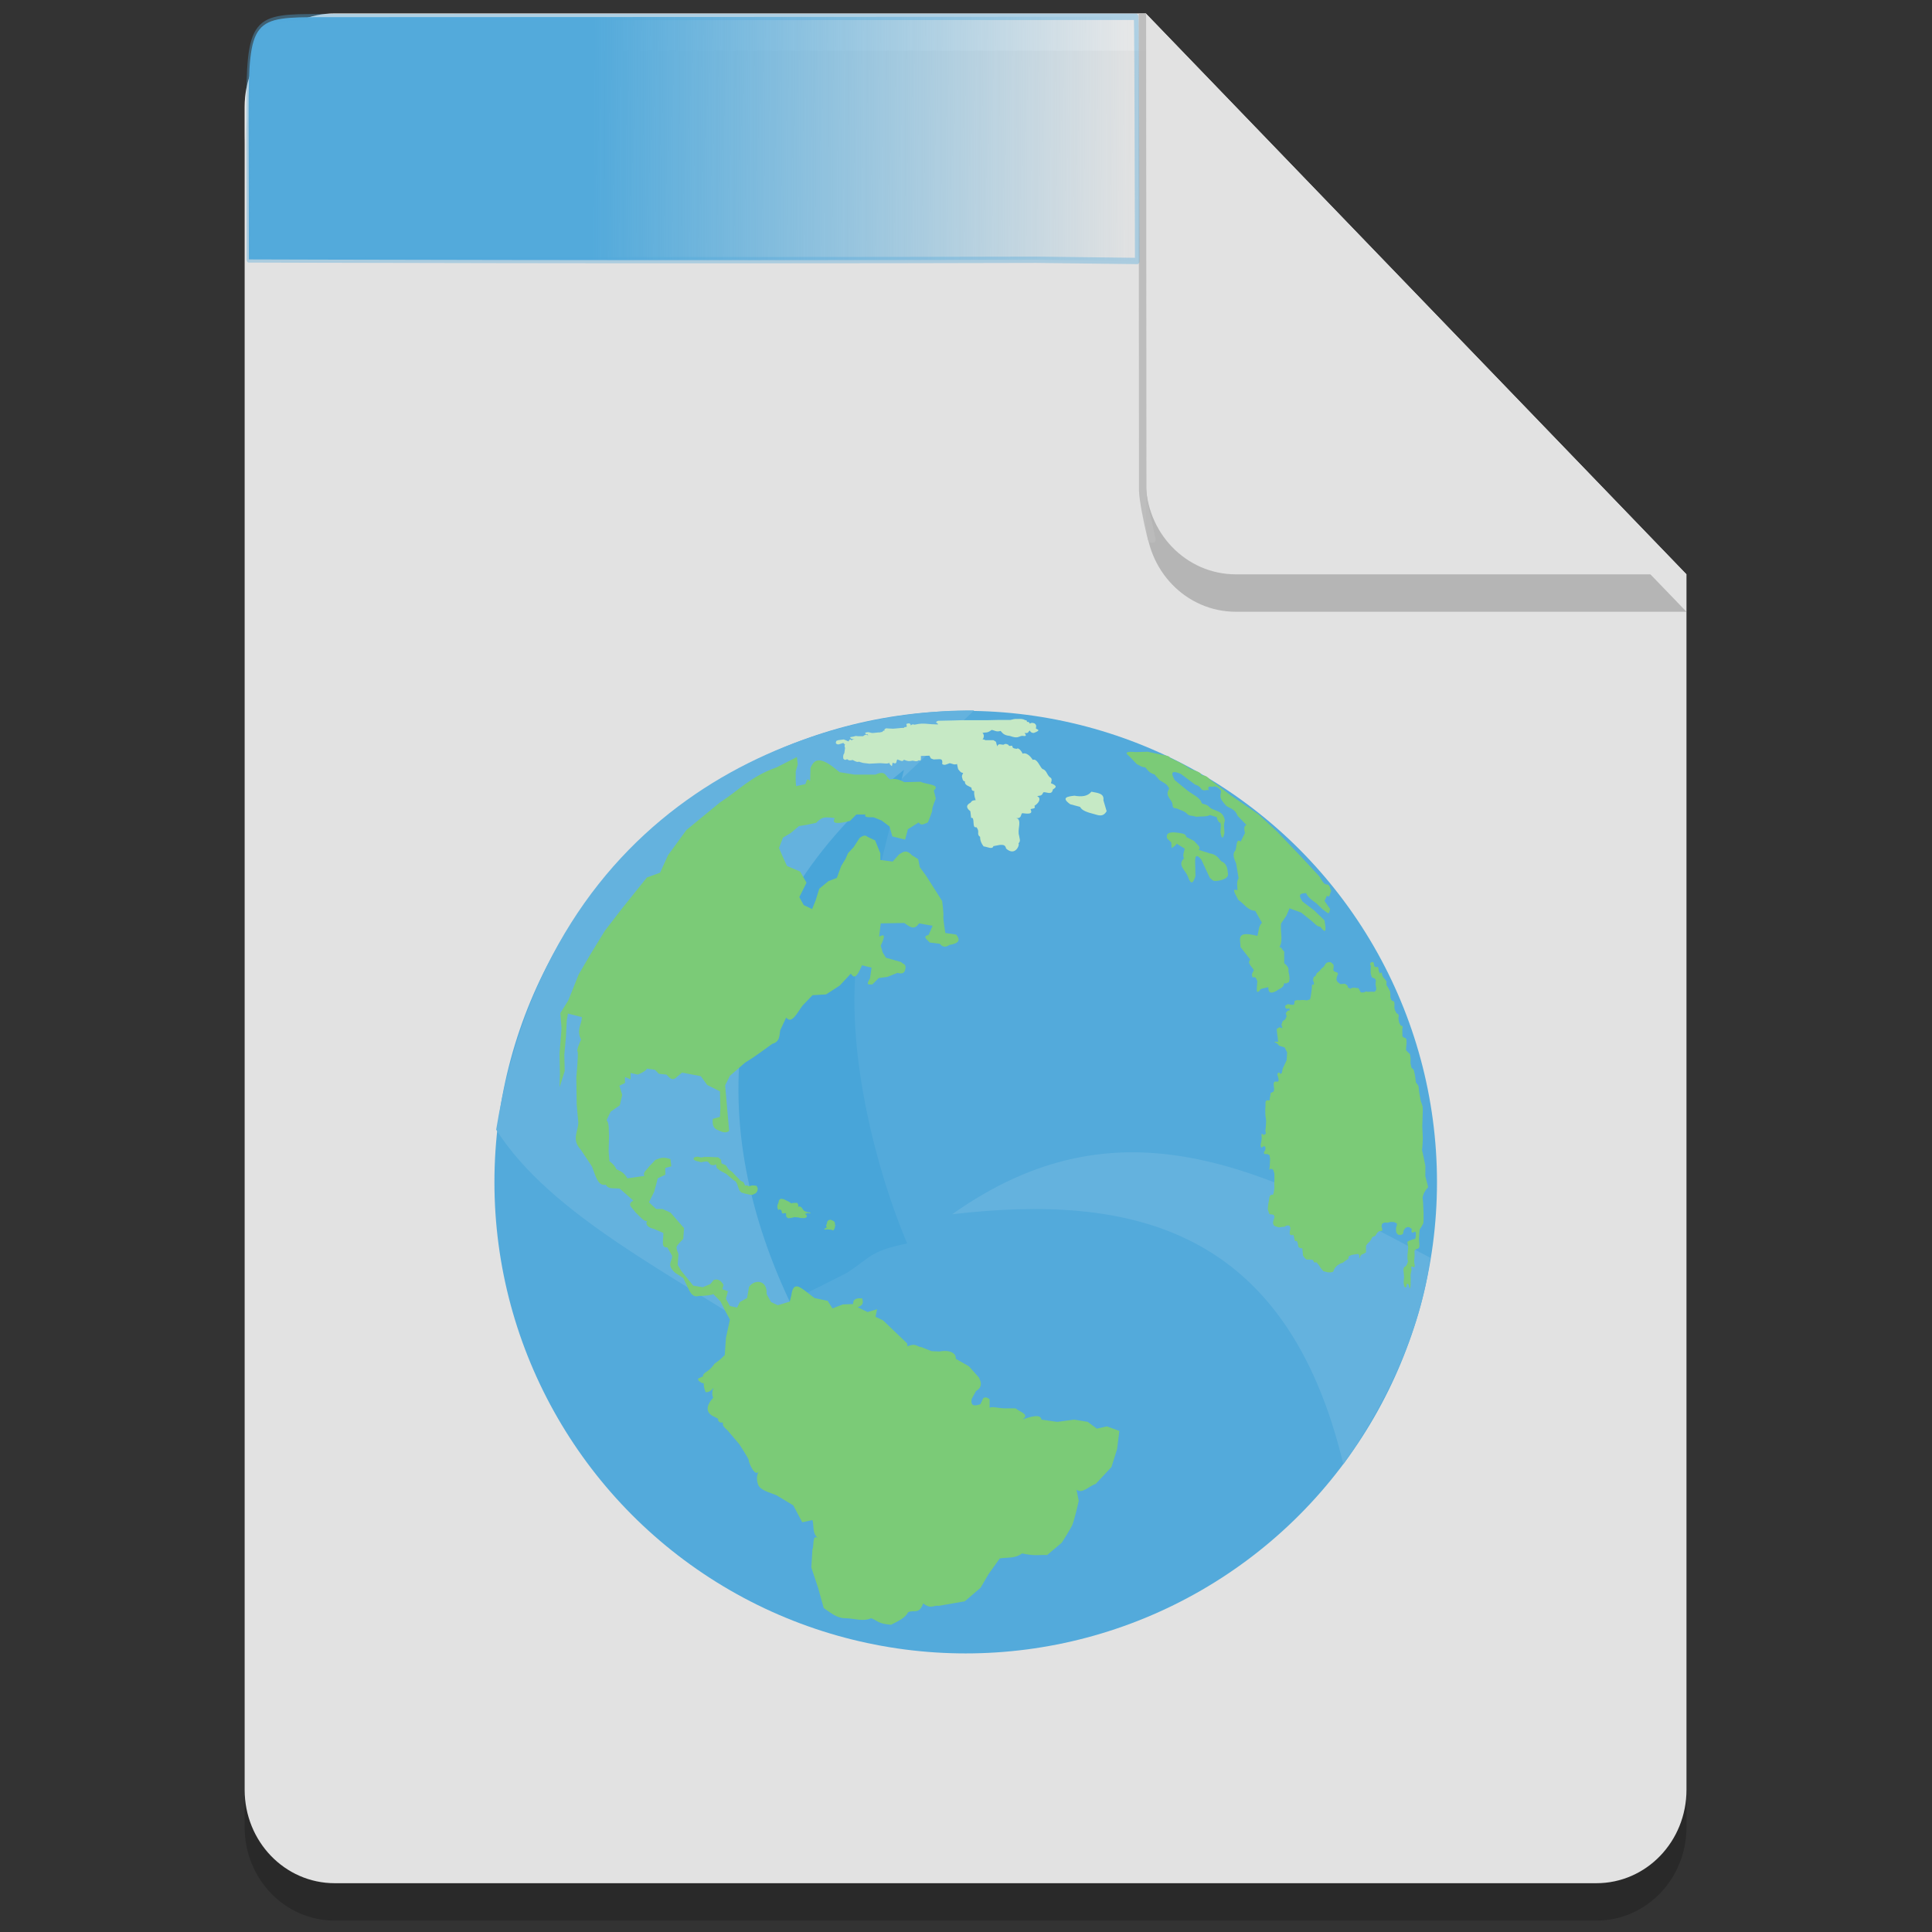 <?xml version="1.0" encoding="UTF-8" standalone="no"?>
<svg
   xmlns:dc="http://purl.org/dc/elements/1.1/"
   xmlns:cc="http://creativecommons.org/ns#"
   xmlns:rdf="http://www.w3.org/1999/02/22-rdf-syntax-ns#"
   xmlns:svg="http://www.w3.org/2000/svg"
   xmlns="http://www.w3.org/2000/svg"
   xmlns:xlink="http://www.w3.org/1999/xlink"
   xmlns:sodipodi="http://sodipodi.sourceforge.net/DTD/sodipodi-0.dtd"
   xmlns:inkscape="http://www.inkscape.org/namespaces/inkscape"
   width="64"
   height="64"
   version="1.1"
   id="svg16"
   sodipodi:docname="text-html.svg"
   inkscape:version="0.92.4 (5da689c313, 2019-01-14)">
  <rect width="100%" height="100%" fill="#333333" stroke="none"/>
  <defs
     id="defs20">
    <linearGradient
       inkscape:collect="always"
       xlink:href="#linearGradient4340"
       id="linearGradient4342"
       x1="69.829"
       y1="60.962"
       x2="89.589"
       y2="60.784"
       gradientUnits="userSpaceOnUse" />
    <linearGradient
       inkscape:collect="always"
       id="linearGradient4340">
      <stop
         style="stop-color:#53aadb;stop-opacity:1;"
         offset="0"
         id="stop4336" />
      <stop
         style="stop-color:#53aadb;stop-opacity:0;"
         offset="1"
         id="stop4338" />
    </linearGradient>
    <linearGradient
       inkscape:collect="always"
       xlink:href="#linearGradient4340"
       id="linearGradient927"
       gradientUnits="userSpaceOnUse"
       x1="69.829"
       y1="60.962"
       x2="89.478"
       y2="60.809" />
  </defs>
  <sodipodi:namedview
     pagecolor="#ffffff"
     bordercolor="#666666"
     borderopacity="1"
     objecttolerance="10"
     gridtolerance="10"
     guidetolerance="10"
     inkscape:pageopacity="0"
     inkscape:pageshadow="2"
     inkscape:window-width="1280"
     inkscape:window-height="954"
     id="namedview18"
     showgrid="false"
     inkscape:zoom="5.6568543"
     inkscape:cx="3.0952202"
     inkscape:cy="37.879188"
     inkscape:window-x="0"
     inkscape:window-y="0"
     inkscape:window-maximized="1"
     inkscape:current-layer="svg16"
     showguides="false" />
  <g
     id="g3881"
     transform="matrix(0.989,0,0,1.026,-0.065,-0.894)">
    <path
       inkscape:connector-curvature="0"
       id="path2"
       d="m 11.278,2.512 c -1.672,0 -3.018,1.346 -3.018,3.018 V 59.863 c 0,1.672 1.346,3.018 3.018,3.018 h 42.258 c 1.672,0 3.018,-1.346 3.018,-3.018 V 20.623 L 38.444,2.512 Z"
       style="opacity:0.2;stroke-width:1.207" />
    <path
       inkscape:connector-curvature="0"
       id="path4"
       d="m 11.278,1.305 c -1.672,0 -3.018,1.346 -3.018,3.018 V 58.656 c 0,1.672 1.346,3.018 3.018,3.018 h 42.258 c 1.672,0 3.018,-1.346 3.018,-3.018 V 19.416 L 38.444,1.305 Z"
       style="fill:#f2f2f2;fill-opacity:0.914;stroke-width:1.207" />
    <path
       inkscape:connector-curvature="0"
       id="path6"
       d="M 56.554,20.623 38.444,2.512 V 17.605 c 0,1.672 1.346,3.018 3.018,3.018 z"
       style="opacity:0.2;stroke-width:1.207" />
    <path
       inkscape:connector-curvature="0"
       id="path8"
       d="M 56.554,19.416 38.444,1.305 V 16.397 c 0,1.672 1.346,3.018 3.018,3.018 z"
       style="fill:#e2e2e2;fill-opacity:1;stroke-width:1.207" />
    <path
       inkscape:connector-curvature="0"
       id="path10"
       d="m 11.278,1.305 c -1.672,0 -3.018,1.346 -3.018,3.018 v 1.207 c 0,-1.672 1.346,-3.018 3.018,-3.018 H 38.444 V 1.305 Z"
       style="opacity:0.2;fill:#ffffff;stroke-width:1.207" />
  </g>
  <path
     style="fill:none;stroke:#bbbbbb;stroke-width:0.247;stroke-linecap:butt;stroke-linejoin:round;stroke-miterlimit:4;stroke-dasharray:none;stroke-opacity:0.945"
     d="m 37.843,0.451 0.011,15.806 c 0.018,0.642 0.603,2.868 0.098,0.685"
     id="path3854"
     inkscape:connector-curvature="0"
     sodipodi:nodetypes="ccc" />
  <g
     style="fill:#00fbff"
     id="g904"
     transform="matrix(0.53,0,0,0.53,68.716,21.514)">
    <circle
       r="29.456"
       cy="33.294"
       cx="-69.294"
       id="path875"
       style="fill:#53aadb;fill-opacity:1;stroke:none;stroke-width:0.879;stroke-opacity:1" />
    <path
       sodipodi:nodetypes="cccccccc"
       inkscape:connector-curvature="0"
       id="path859"
       d="m -62.5,9.141 c -0.439,0.051 -0.846,0.113 -0.266,0.531 l 0.625,0.172 c 0.104,0.222 0.451,0.339 0.844,0.437 0.282,0.073 0.571,0.233 0.812,-0.172 L -60.688,9.422 c 0.067,-0.437 -0.378,-0.454 -0.75,-0.531 -0.236,0.296 -0.619,0.328 -1.062,0.25 z"
       style="fill:#c6e9c5;fill-opacity:1;stroke:none;stroke-width:1px;stroke-linecap:butt;stroke-linejoin:miter;stroke-opacity:1" />
    <path
       sodipodi:nodetypes="ccscsccccccccscccccsccccccccccccccccccccccccccccccccccccccccccccccccsccccccccccccccccc"
       inkscape:connector-curvature="0"
       id="path861"
       d="m -57.187,8.161 c 0.218,0.158 0.489,0.224 0.613,0.541 -0.319,0.49 0.201,0.651 0.211,1.032 0.007,0.257 0.22,0.164 0.297,0.222 0.203,0.087 0.478,0.16 0.612,0.32 0.134,0.159 0.366,0.091 0.542,0.182 0.3,-0.032 0.688,0.013 0.884,-0.11 0.283,0.086 0.729,0.257 0.486,0.066 -0.133,0.122 0.015,0.262 0.088,0.398 0.184,-0.037 0.074,0.403 0.088,0.641 0.089,0.456 0.168,0.358 0.243,0.022 0.006,-0.25 -0.074,-0.474 0.028,-0.779 -0.062,-0.366 -0.246,-0.504 -0.47,-0.591 -0.191,-0.096 -0.393,-0.122 -0.523,-0.279 -0.104,-0.126 -0.268,-0.133 -0.449,-0.207 -0.089,-0.379 -0.643,-0.576 -0.972,-0.862 l -0.729,-0.597 c -0.145,-0.288 -0.359,-0.704 0.398,-0.376 l 0.884,0.663 c 0.128,0.045 0.253,0.081 0.338,0.214 0.174,0.271 0.376,0.064 0.523,0.139 -0.096,-0.22 0.009,-0.25 0.177,-0.221 0.128,0.011 0.187,-0.081 0.42,0.088 0.288,0.208 0.106,0.299 0.133,0.442 -0.05,0.237 0.176,0.448 0.354,0.663 0.249,0.177 0.564,0.204 0.707,0.619 l 0.552,0.575 c -0.079,0.071 -0.192,0.072 -0.088,0.508 l -0.265,0.53 c -0.304,-0.227 -0.236,0.336 -0.331,0.552 -0.208,0.208 -0.095,0.509 0.044,0.818 l 0.155,0.928 c -0.135,0.199 -0.087,0.482 -0.066,0.751 -0.445,-0.173 -0.084,0.306 0.044,0.597 0.354,0.228 0.588,0.67 1.061,0.685 l 0.42,0.751 c -0.227,0.207 -0.192,0.545 -0.287,0.818 -1.441,-0.374 -1.011,0.288 -1.061,0.685 l 0.619,0.795 c -0.227,0.229 0.12,0.443 0.221,0.663 -0.042,0.141 -0.196,0.204 -0.066,0.464 0.166,-0.108 0.22,0.074 0.287,0.221 -0.009,0.345 -0.155,0.994 0.221,0.486 l 0.464,-0.11 c -0.006,0.431 0.229,0.39 0.53,0.221 0.165,-0.148 0.442,-0.155 0.464,-0.486 0.108,0.086 0.192,-0.025 0.287,-0.044 0.083,-0.194 0.04,-0.426 -0.022,-0.663 0.047,-0.291 -0.131,-0.393 -0.265,-0.53 v -0.729 c -0.125,-0.068 -0.236,-0.441 -0.376,-0.199 0.363,-0.333 0.118,-1.031 0.177,-1.547 l 0.331,-0.486 0.199,-0.464 0.729,0.265 0.663,0.53 c 0.171,0.138 0.319,0.349 0.53,0.354 0.446,0.593 0.331,0.048 0.265,-0.398 l -0.641,-0.619 -0.729,-0.552 c -0.349,-0.503 -0.063,-0.516 0.221,-0.53 0.108,0.265 0.368,0.439 0.619,0.619 l 0.42,0.398 0.265,0.199 c 0.168,0.131 0.151,-0.111 0.199,-0.221 l -0.354,-0.508 0.155,-0.331 c 0.187,0.187 0.183,-0.174 0.265,-0.287 -0.08,-0.205 -0.103,-0.416 -0.284,-0.412 -0.217,0.005 -0.326,-0.343 -0.468,-0.516 l -1.149,-1.237 -1.481,-1.547 -1.171,-1.083 -1.768,-1.215 -1.127,-0.862 C -54.111,8.1 -54.172,7.866 -54.56,7.857 c -0.017,-0.202 -0.441,-0.282 -0.727,-0.404 -0.423,-0.313 -0.807,-0.474 -1.243,-0.679 2.11e-4,-0.144 -0.416,-0.159 -0.657,-0.226 l -0.729,-0.155 -0.751,0.022 c -0.538,-0.05 -0.735,0.013 -0.42,0.243 l 0.486,0.508 c 0.169,0.078 0.308,0.201 0.53,0.199 0.146,0.174 0.26,0.366 0.575,0.442 z"
       style="fill:#7bcb77;fill-opacity:1;stroke:none;stroke-width:1px;stroke-linecap:butt;stroke-linejoin:miter;stroke-opacity:1" />
    <path
       sodipodi:nodetypes="ccccccccccccccccccccc"
       inkscape:connector-curvature="0"
       id="path863"
       d="m -55.419,14.16 c 0.15,0.45 0.307,0.605 0.486,0 l -0.022,-0.939 c 0.005,-0.455 0.178,-0.334 0.387,-0.088 l 0.287,0.619 0.254,0.541 c 0.161,0.072 0.113,0.257 0.619,0.144 0.362,-0.083 0.576,-0.226 0.497,-0.486 -0.029,-0.497 -0.216,-0.627 -0.42,-0.718 -0.166,-0.222 -0.339,-0.438 -0.707,-0.486 l -0.696,-0.221 c 0.189,-0.184 -0.149,-0.368 -0.276,-0.552 l -0.497,-0.254 c -0.014,-0.142 -0.141,-0.208 -0.331,-0.232 -0.538,-0.096 -0.976,-0.108 -0.873,0.32 l 0.265,0.254 0.022,0.354 c 0.157,-0.092 0.28,-0.184 0.32,-0.276 l 0.497,0.309 c -0.028,0.204 -0.148,0.389 -0.044,0.619 -0.432,0.388 0.081,0.733 0.232,1.094 z"
       style="fill:#7bcb77;fill-opacity:1;stroke:none;stroke-width:1px;stroke-linecap:butt;stroke-linejoin:miter;stroke-opacity:1" />
    <path
       sodipodi:nodetypes="cccc"
       inkscape:connector-curvature="0"
       id="path867"
       d="m -45.691,50.928 c 2.415,-3.381 4.868,-8.229 5.427,-12.908 -10.458,-5.596 -19.417,-10.128 -29.875,-2.719 11.143,-1.295 20.888,0.767 24.448,15.626 z"
       style="fill:#64b2de;fill-opacity:1;stroke:none;stroke-width:1px;stroke-linecap:butt;stroke-linejoin:miter;stroke-opacity:1" />
    <path
       inkscape:connector-curvature="0"
       id="path865"
       d="m -49.484,26.203 0.25,-0.531 0.031,-0.484 -0.156,-0.312 -0.344,-0.109 -0.125,-0.141 -0.203,-0.109 h 0.266 l -0.031,-0.281 -0.031,-0.219 -0.031,-0.297 0.172,-0.109 0.188,0.062 -0.062,-0.219 0.078,-0.219 0.156,-0.109 0.094,-0.203 -0.062,-0.188 0.125,-0.156 0.125,-0.016 -0.023,-0.133 -0.148,0.039 -0.094,-0.062 -0.023,-0.133 0.18,-0.109 0.172,0.039 0.195,0.008 0.039,-0.117 v -0.117 l 0.133,-0.062 0.164,0.008 0.234,-0.016 0.258,0.023 0.188,-0.062 0.047,-0.234 0.062,-0.445 0.008,-0.234 0.117,-0.008 0.008,-0.117 -0.062,-0.164 0.047,-0.195 0.117,-0.07 0.07,-0.164 0.172,-0.141 0.133,-0.156 0.133,-0.109 0.133,-0.211 0.125,-0.07 0.172,-0.008 0.109,0.086 0.078,0.086 V 19.875 l -0.016,0.141 0.023,0.086 0.117,0.055 0.102,0.031 0.055,0.094 -0.062,0.133 -0.047,0.219 0.07,0.141 0.18,0.141 0.125,-0.008 0.156,-0.016 L -45.438,21 l 0.047,0.141 0.156,0.062 0.109,-0.062 0.156,0.008 0.227,0.023 0.07,0.133 0.078,0.133 h 0.18 l 0.141,-0.062 0.102,0.023 0.188,-0.008 h 0.125 l 0.125,0.008 0.086,-0.102 0.016,-0.102 -0.031,-0.172 -0.016,-0.117 0.016,-0.133 v -0.125 l -0.078,-0.086 -0.164,-0.062 -0.039,-0.117 -0.039,-0.148 v -0.117 -0.172 l 0.016,-0.156 -0.055,-0.125 0.039,-0.086 0.094,-0.047 c 0,0 0.094,0.016 0.094,0.047 0,0.031 0.047,0.234 0.047,0.234 l 0.109,0.047 0.102,-0.023 0.039,0.094 0.016,0.141 0.062,0.164 0.062,0.008 0.008,-0.062 0.062,0.031 0.031,0.172 0.062,0.117 0.109,0.117 0.094,0.133 -0.008,0.211 0.086,0.133 0.141,0.266 c 0,0 0.023,0.141 0.023,0.188 0,0.047 0,0.211 0,0.211 l 0.07,0.172 0.164,0.078 0.023,0.148 -0.008,0.234 0.039,0.164 0.102,0.188 0.086,0.039 0.047,0.094 -0.023,0.195 0.047,0.25 0.102,0.195 h 0.078 l 0.039,0.078 -0.023,0.141 0.008,0.445 0.086,0.078 0.086,0.016 c 0,0 0.078,0.062 0.078,0.094 0,0.031 0.008,0.227 0.008,0.227 l -0.023,0.273 -0.008,0.18 0.125,0.133 0.117,0.109 0.039,0.234 v 0.344 l 0.055,0.266 c 0,0 0.133,0.117 0.148,0.148 0.016,0.031 0.086,0.406 0.086,0.406 l 0.047,0.375 c 0,0 0.156,0.18 0.164,0.242 0.008,0.062 0.039,0.352 0.039,0.352 l 0.094,0.547 0.117,0.344 0.016,0.227 -0.016,0.523 -0.016,0.531 0.016,0.305 0.016,0.43 -0.016,0.375 -0.031,0.344 0.109,0.5 0.102,0.516 -0.008,0.617 0.18,0.688 -0.148,0.18 -0.125,0.211 -0.078,0.25 0.031,0.281 0.016,0.398 0.016,0.32 c 0,0 -0.008,0.344 0,0.375 0.008,0.031 -0.016,0.25 -0.016,0.25 l -0.094,0.172 -0.133,0.219 -0.016,0.156 -0.031,0.43 0.023,0.266 0.008,0.172 -0.023,0.109 -0.078,0.062 -0.102,0.016 -0.109,0.117 c 0,0 0.023,0.312 0.008,0.367 -0.016,0.055 -0.023,0.344 -0.023,0.344 l 0.039,0.227 -0.039,0.094 -0.062,-0.023 -0.055,-0.031 -0.078,0.023 0.031,0.172 -0.062,0.328 0.008,0.305 -0.008,0.336 -0.023,0.203 -0.062,-0.062 -0.031,-0.156 -0.047,-0.07 -0.094,0.031 0.008,0.141 -0.094,0.07 -0.062,-0.109 -0.031,-0.211 0.031,-0.359 -0.031,-0.32 -0.016,-0.156 0.055,-0.133 0.102,-0.055 0.07,-0.117 0.062,-0.172 -0.031,-0.172 v -0.219 l 0.023,-0.234 0.023,-0.281 -0.031,-0.156 -0.023,-0.164 0.109,-0.078 0.094,-0.023 0.148,-0.062 0.133,-0.023 0.039,-0.125 0.008,-0.133 0.008,-0.109 -0.039,-0.078 -0.047,-0.008 -0.086,0.055 h -0.078 l -0.039,-0.094 0.039,-0.094 -0.039,-0.062 -0.125,-0.086 -0.125,-0.008 -0.117,0.055 -0.094,0.125 -0.039,0.102 -0.008,0.117 -0.07,0.062 -0.078,0.031 -0.156,-0.008 -0.07,-0.062 -0.062,-0.094 -0.016,-0.148 0.008,-0.156 0.047,-0.141 V 35.875 l -0.172,-0.086 -0.234,-0.008 -0.164,0.047 -0.195,-0.008 -0.156,0.07 -0.039,0.18 0.039,0.109 0.008,0.148 -0.211,0.039 -0.102,0.094 -0.125,0.195 -0.18,0.07 -0.07,0.141 -0.102,0.148 -0.125,0.117 -0.094,0.125 c 0,0 -0.016,0.109 -0.008,0.172 0.008,0.062 0,0.25 0,0.25 l -0.078,0.055 -0.211,0.102 -0.062,0.086 -0.031,0.156 -0.047,-0.133 0.016,-0.086 -0.086,-0.078 -0.258,0.039 -0.156,0.031 -0.172,0.086 -0.016,0.148 -0.133,0.086 -0.219,0.164 -0.133,0.039 -0.195,0.117 -0.156,0.156 -0.07,0.141 -0.047,0.109 -0.156,0.039 -0.188,-0.008 -0.266,-0.07 -0.172,-0.203 -0.094,-0.156 -0.156,-0.188 h -0.156 l -0.07,-0.148 c 0,0 -0.133,-0.031 -0.172,-0.031 -0.039,0 -0.227,0 -0.227,0 l -0.109,-0.086 -0.117,-0.164 -0.023,-0.258 -0.016,-0.188 -0.133,-0.023 -0.102,-0.047 -0.039,-0.148 -0.008,-0.102 -0.062,-0.141 h -0.117 l -0.039,-0.125 -0.016,-0.094 -0.039,-0.156 -0.141,0.008 -0.094,-0.055 0.008,-0.18 0.039,-0.211 -0.07,-0.156 c 0,0 -0.117,0 -0.156,0 -0.039,0 -0.148,0.078 -0.148,0.078 l -0.148,0.008 -0.195,0.031 -0.188,-0.055 -0.125,-0.055 -0.062,-0.148 0.016,-0.148 0.039,-0.102 0.039,-0.133 -0.039,-0.133 -0.094,-0.031 -0.18,-0.023 -0.023,-0.047 -0.086,-0.258 0.023,-0.258 0.047,-0.289 0.047,-0.258 0.086,-0.094 0.133,-0.016 0.039,-0.133 0.039,-0.289 -0.008,-0.281 L -50,33.109 v -0.344 l -0.07,-0.234 -0.086,-0.062 -0.125,0.008 -0.047,0.062 0.031,-0.18 0.016,-0.227 0.008,-0.188 v -0.156 l -0.039,-0.188 -0.164,-0.07 -0.078,0.016 -0.086,-0.023 -0.016,-0.109 0.086,-0.125 0.016,-0.172 -0.102,-0.086 -0.07,0.055 -0.094,0.055 -0.039,-0.102 V 30.938 l 0.031,-0.148 0.039,-0.234 -0.016,-0.148 v -0.125 h 0.07 l 0.07,0.07 0.133,-0.094 -0.031,-0.18 0.031,-0.32 0.016,-0.297 -0.047,-0.359 -0.008,-0.312 0.016,-0.312 v -0.203 l 0.078,-0.109 0.109,0.023 0.078,-0.031 V 28.055 L -50.25,27.875 l 0.008,-0.141 0.141,-0.078 0.055,-0.023 0.031,-0.164 -0.023,-0.164 -0.008,-0.219 0.086,-0.086 0.125,0.016 0.086,-0.023 0.016,-0.094 -0.039,-0.188 -0.047,-0.148 0.047,-0.102 0.07,-0.016 0.078,0.086 0.086,-0.055 0.031,-0.148 z"
       style="fill:#7bcb77;fill-opacity:1;stroke:none;stroke-width:1px;stroke-linecap:butt;stroke-linejoin:miter;stroke-opacity:1" />
    <path
       sodipodi:nodetypes="cccccc"
       inkscape:connector-curvature="0"
       id="path871"
       d="m -98.641,30.015 c 3.405,5.368 11.102,9.077 17.147,13.126 l 1.945,-1.856 c -3.895,-6.175 -3.16,-13.193 -4.685,-19.799 4.305,-7.724 10.023,-12.462 15.468,-17.678 -10.075,-0.044 -26.485,5.299 -29.875,26.207 z"
       style="fill:#64b2de;fill-opacity:1;stroke:none;stroke-width:1px;stroke-linecap:butt;stroke-linejoin:miter;stroke-opacity:1" />
    <path
       sodipodi:nodetypes="cccccc"
       inkscape:connector-curvature="0"
       id="path873"
       d="m -76.754,38.986 c 1.521,-0.984 1.488,-1.399 3.801,-1.856 -1.861,-4.389 -3.792,-11.643 -3.182,-17.501 l 2.981,-12.104 c -11.659,9.235 -12.579,21.705 -7.139,33.236 z"
       style="fill:#48a5d9;fill-opacity:1;stroke:none;stroke-width:1px;stroke-linecap:butt;stroke-linejoin:miter;stroke-opacity:1" />
    <path
       sodipodi:nodetypes="cccccccccccccccccccccccccccccccccccccccccccccccccccccccccccccccccccccccccccccccccccccscccccccccccccccccccccccccccccccccccccccccccccccccccccccccccccccccccccccccccccccccccccccccccccccccccccccccccccccccccccccccccccccccccccccccccccccccccccccccccccccccccccccccccccccccccccccccccccccccccccccccccccccccccccc"
       inkscape:connector-curvature="0"
       id="path855"
       d="m -81.131,52.861 1.058,0.635 0.564,1.058 0.635,-0.141 c 0.115,0.377 -0.035,0.83 0.353,1.129 -0.384,-0.26 -0.238,0.465 -0.353,0.705 l -0.07,1.129 0.423,1.27 0.353,1.27 c 0.419,0.275 0.803,0.634 1.34,0.635 0.541,0.002 1.12,0.233 1.622,0 0.395,0.139 0.407,0.343 1.246,0.408 0.436,-0.223 0.903,-0.432 1.058,-0.776 0.353,-0.194 0.7,0.174 0.948,-0.558 0.522,0.383 0.617,0.099 0.98,0.15 l 1.622,-0.282 0.987,-0.846 0.494,-0.846 0.705,-0.987 c 0.465,-0.081 0.93,0.027 1.395,-0.314 0.858,0.185 1.051,0.071 1.567,0.102 l 0.917,-0.776 c 0,0 0.494,-0.776 0.635,-1.058 0.141,-0.282 0.423,-1.552 0.423,-1.552 l -0.141,-0.705 c 0.358,0.297 0.799,-0.235 1.199,-0.353 l 0.987,-1.058 0.353,-1.129 0.141,-1.129 -0.776,-0.282 -0.635,0.141 -0.564,-0.423 -0.846,-0.141 -1.058,0.141 -0.987,-0.141 c -0.04,-0.24 -0.29,-0.34 -1.199,0 0.512,-0.333 -0.185,-0.485 -0.423,-0.705 h -0.705 c -0.37,0.004 -1.106,-0.236 -0.917,0.141 v -0.705 c -0.155,-0.134 -0.285,-0.145 -0.398,-0.071 l -0.175,0.374 c -0.381,0.143 -0.625,0.113 -0.549,-0.324 l 0.274,-0.499 c 0.327,-0.179 0.389,-0.46 0.175,-0.848 l -0.623,-0.698 -0.823,-0.467 c 0.055,-0.328 -0.35,-0.587 -1.022,-0.455 l -0.499,-0.025 -0.623,-0.249 c -0.291,-0.017 -0.333,-0.282 -0.873,-0.05 l -0.017,-0.18 -1.504,-1.441 -0.474,-0.224 0.1,-0.474 -0.598,0.175 -0.623,-0.299 c 0.425,-0.15 0.325,-0.353 0.299,-0.549 -0.401,-0.047 -0.595,0.067 -0.574,0.349 l -0.648,0.025 -0.648,0.249 -0.299,-0.474 -0.823,-0.175 -0.549,-0.424 c -0.387,-0.282 -0.785,-0.611 -0.898,0.249 l -0.1,0.399 -0.748,0.224 -0.424,-0.199 -0.274,-0.499 c 0.059,-0.91 -0.773,-0.929 -1.097,-0.449 l -0.125,0.698 -0.449,0.249 -0.175,0.349 -0.449,-0.1 -0.249,-0.449 0.125,-0.474 -0.349,-0.125 0.075,-0.274 c -0.164,-0.275 -0.365,-0.4 -0.623,-0.299 l -0.199,0.249 -0.474,0.199 -0.598,-0.1 -0.748,-0.923 -0.224,-0.374 0.05,-0.673 c 0,0 -0.125,-0.299 -0.125,-0.424 0,-0.125 0.424,-0.524 0.424,-0.524 l 0.05,-0.673 -0.499,-0.574 -0.349,-0.399 -0.499,-0.224 h -0.399 l -0.449,-0.424 0.324,-0.648 0.125,-0.449 0.1,-0.399 0.474,-0.224 v -0.424 l 0.374,-0.1 -0.05,-0.449 c -0.517,-0.185 -0.697,-0.032 -0.948,0.05 l -0.399,0.424 c -0.117,0.188 -0.418,0.349 -0.274,0.574 l -1.072,0.15 c -0.263,-0.436 -0.474,-0.448 -0.698,-0.574 -0.054,-0.166 -0.203,-0.332 -0.424,-0.499 l -0.05,-0.598 0.025,-1.022 c -0.037,-0.322 0.035,-0.699 -0.15,-0.948 l 0.249,-0.524 0.574,-0.399 0.15,-0.648 -0.175,-0.574 0.349,-0.175 V 26.721 l 0.349,0.15 v -0.399 l 0.449,0.1 c 0.31,-0.125 0.513,-0.249 0.574,-0.374 l 0.499,0.075 0.249,0.249 0.474,0.05 c 0.19,0.192 0.363,0.454 0.673,0.125 l 0.299,-0.249 1.172,0.224 0.399,0.549 0.399,0.199 0.399,0.199 0.025,1.047 -0.025,0.549 -0.449,0.125 c -0.025,0.308 -0.017,0.6 0.374,0.723 0.257,0.13 0.485,0.176 0.648,0.025 l -0.249,-2.843 0.299,-0.598 0.948,-0.823 0.474,-0.299 0.499,-0.349 0.723,-0.524 c 0.493,-0.134 0.44,-0.517 0.499,-0.848 l 0.374,-0.798 c 0.341,0.443 0.682,-0.29 1.022,-0.748 l 0.623,-0.648 0.848,-0.05 0.848,-0.549 0.698,-0.748 c 0.138,0.185 0.274,0.378 0.574,-0.249 l 0.125,-0.274 0.598,0.15 -0.1,0.673 c -0.308,0.483 -0.015,0.364 0.15,0.374 l 0.399,-0.399 0.549,-0.075 0.623,-0.249 c 0.334,0.093 0.428,-0.02 0.474,-0.175 0.123,-0.401 -0.138,-0.354 -0.237,-0.496 l -0.437,-0.127 -0.524,-0.15 -0.199,-0.324 -0.125,-0.424 c 0.394,-0.846 0.108,-0.65 -0.1,-0.574 l 0.1,-0.823 1.471,-0.025 c 0.308,0.214 0.615,0.495 0.923,0.025 l 0.848,0.15 -0.249,0.574 c -0.432,0.097 -0.077,0.299 0.075,0.474 l 0.623,0.075 c 0.161,0.198 0.354,0.251 0.598,0.075 0.653,-0.1 0.685,-0.341 0.424,-0.648 l -0.673,-0.1 c 0,0 -0.15,-0.873 -0.125,-1.047 0.025,-0.175 -0.075,-0.948 -0.075,-0.948 l -0.474,-0.748 -0.524,-0.823 -0.399,-0.549 -0.1,-0.499 -0.399,-0.249 c -0.351,-0.387 -0.567,-0.184 -0.798,-0.05 l -0.399,0.449 -0.773,-0.1 v -0.424 l -0.324,-0.798 -0.474,-0.224 c -0.108,-0.11 -0.266,-0.106 -0.499,0.075 l -0.374,0.574 -0.349,0.374 -0.15,0.349 -0.274,0.449 -0.274,0.748 -0.524,0.199 -0.574,0.474 -0.224,0.723 -0.224,0.549 -0.524,-0.249 -0.274,-0.499 0.449,-0.898 -0.399,-0.698 -0.823,-0.349 -0.249,-0.549 -0.249,-0.574 0.249,-0.648 0.499,-0.299 0.499,-0.424 0.474,-0.075 0.598,-0.125 c 0,0 0.249,-0.274 0.474,-0.324 0.224,-0.05 0.698,0.025 0.698,0.025 -0.242,0.398 0.238,0.356 0.948,0.175 l 0.399,-0.399 h 0.574 c -0.125,0.204 0.227,0.169 0.499,0.175 l 0.499,0.199 0.499,0.374 0.175,0.623 0.798,0.199 0.175,-0.648 0.673,-0.424 c 0.161,0.245 0.374,0.066 0.574,0 0,0 0.299,-0.698 0.274,-0.798 -0.025,-0.1 0.224,-0.698 0.224,-0.698 l -0.125,-0.499 c 0.467,-0.395 -0.513,-0.376 -0.823,-0.549 l -1.022,0.025 c -0.334,-0.188 -0.622,-0.236 -0.873,-0.175 -0.303,-0.105 -0.235,-0.618 -0.923,-0.299 h -1.322 l -0.923,-0.15 -0.474,-0.374 c -0.892,-0.645 -1.151,-0.321 -1.347,0.1 l -0.025,0.823 c -0.228,-0.254 -0.223,0.075 -0.299,0.199 l -0.574,0.125 c -0.033,-0.235 -0.034,-0.564 -0.025,-0.923 l 0.125,-0.424 -0.05,-0.474 -1.272,0.648 c -1.602,0.556 -2.383,1.454 -3.541,2.194 l -2.095,1.721 -1.147,1.571 -0.499,1.097 -0.823,0.299 -1.521,1.895 -1.097,1.421 -0.873,1.421 -0.773,1.322 -0.648,1.621 -0.499,0.798 0.075,0.948 -0.125,1.571 0.025,1.272 -0.025,0.848 0.324,-1.022 -0.025,-1.022 0.1,-1.097 0.05,-1.022 0.075,-0.449 0.873,0.224 c -0.017,0.465 -0.358,0.823 -0.05,1.396 0,0 -0.299,0.648 -0.224,0.748 0.075,0.1 -0.075,1.596 -0.075,1.596 l 0.025,1.746 0.1,1.097 c -0.001,0.559 -0.442,1.063 0.15,1.696 l 0.698,1.047 c 0.222,0.535 0.356,1.264 0.873,1.147 0.156,0.32 0.569,0.189 0.873,0.249 l 0.848,0.748 c -0.469,0.241 -0.013,0.482 0.125,0.723 0.246,0.219 0.515,0.593 0.723,0.549 -0.109,0.247 0.079,0.412 0.449,0.499 l 0.574,0.249 c 0.023,0.48 -0.18,0.933 0.249,0.898 l 0.299,0.524 c 0.043,0.35 -0.399,0.537 0.2,1.072 l 0.499,0.324 0.324,0.673 c 0.216,0.483 0.432,0.501 0.648,0.449 0.548,-0.017 0.819,-0.061 0.898,-0.125 l 0.449,0.449 0.274,0.549 0.324,0.598 -0.249,1.147 -0.075,1.072 c -0.304,0.323 -0.453,0.399 -0.648,0.549 -0.352,0.548 -0.727,0.514 -0.711,0.785 -0.461,0.21 -0.286,0.118 -0.286,0.262 0.108,0.083 0.214,0.181 0.333,0.163 -0.012,0.174 0.034,0.363 0.116,0.561 0.206,0.014 0.363,-0.101 0.499,-0.274 -0.091,0.203 -0.121,0.409 -0.025,0.623 -0.425,0.459 -0.534,0.943 0.097,1.201 l 0.22,0.118 c -0.057,0.074 0.051,0.281 0.277,0.225 0.055,0.167 -0.086,0.157 0.295,0.487 l 0.732,0.861 c 0,0 0.574,0.873 0.598,0.997 -0.007,0.175 0.394,1.084 0.623,0.723 -0.134,0.241 -0.141,0.524 -0.025,0.848 0.166,0.331 0.692,0.456 1.132,0.63 z"
       style="fill:#7bcb77;fill-opacity:1;stroke:none;stroke-width:1px;stroke-linecap:butt;stroke-linejoin:miter;stroke-opacity:1" />
    <path
       sodipodi:nodetypes="ccccccccccccccccccccccccccccccccccccccccccccccccccccccccccccccccccccccccccccccccccccccccccccccccccccccccccccccccccccccccc"
       inkscape:connector-curvature="0"
       id="path857"
       d="m -76.709,6.858 c -0.113,0.076 -0.18,0.039 -0.234,-0.031 -0.018,-0.12 -0.021,-0.238 0.062,-0.344 l 0.047,-0.328 c -0.071,-0.153 -0.012,-0.215 0.062,-0.266 -0.035,0.027 -0.028,0.132 -0.172,-0.047 l -0.297,0.094 c -0.095,-0.005 -0.165,-0.031 -0.172,-0.109 l 0.031,-0.109 0.109,-0.047 0.359,-0.047 0.297,0.125 c 0.094,-0.219 0.152,-0.091 0.219,-0.047 -0.042,-0.045 0.038,-0.079 0.156,-0.109 -0.164,0.026 -0.25,-0.018 -0.281,-0.109 l 0.25,-0.047 c 0.093,-0.045 0.17,-0.027 0.248,-0.015 h 0.312 c 0.102,-0.06 0.23,-0.192 0.346,0.015 -0.022,-0.032 -0.043,-0.085 -0.062,-0.141 -0.121,0.025 -0.115,-0.035 -0.156,-0.062 0.022,-0.043 0.093,-0.064 0.219,-0.062 l 0.203,0.047 c 0.16,0.02 0.765,-0.123 0.469,0.062 -0.003,-0.091 0.073,-0.123 0.188,-0.125 0.082,-0.154 0.186,-0.052 0.281,-0.047 -0.16,0.012 -0.134,-0.051 -0.156,-0.094 0.047,-0.052 0.086,-0.111 0.219,-0.078 l 0.328,0.016 c 0.256,-0.007 0.882,-0.121 0.641,0.016 0.091,-0.249 0.226,-0.044 0.344,-0.016 -0.157,-0.008 -0.313,-0.017 -0.125,-0.141 l -0.031,-0.156 c 0.14,-0.054 0.257,-0.066 0.281,0.094 0.053,-0.044 0.095,-0.102 0.219,-0.047 0.477,-0.098 0.526,-0.06 0.703,-0.062 l 0.375,0.031 0.391,0.016 c 0.031,-0.042 -0.039,-0.083 -0.109,-0.125 -0.002,-0.035 0.041,-0.07 0.127,-0.105 l 0.936,-0.02 0.547,-0.016 h 0.828 0.766 l 0.672,-0.016 h 0.766 c 0.15,-0.024 0.203,-0.078 0.484,-0.062 0.142,-0.006 0.283,-0.016 0.453,0.078 0.106,-0.001 0.103,0.053 0.094,0.109 0.093,-0.025 0.153,0.016 0.188,0.109 0.059,-0.051 0.136,-0.081 0.297,-0.016 0.058,0.056 0.133,0.087 0.078,0.312 0.066,0.072 0.382,0.095 -0.125,0.281 -0.084,7.749e-4 -0.168,0.001 -0.266,-0.156 -0.074,0.073 -0.063,0.205 -0.312,0.156 0.214,0.293 -0.083,0.16 -0.188,0.188 -0.196,0.035 -0.242,0.18 -0.734,0 -0.402,-0.042 -0.456,-0.187 -0.578,-0.313 -0.279,0.085 -0.375,-0.042 -0.562,-0.062 -0.282,0.218 -0.349,0.131 -0.572,0.188 0.186,0.161 0.026,0.444 -0.068,0.468 0.103,-0.105 0.175,-0.053 0.25,-0.016 h 0.5 c 0.071,0.059 0.183,0.053 0.188,0.219 l 0.062,0.172 c 0.046,-0.228 0.252,-0.091 0.391,-0.109 0.08,-0.046 0.119,-0.083 0.292,0.005 0.047,0.105 0.118,0.071 0.239,0.058 0.039,0.105 -0.007,0.164 0.289,0.197 0.119,-0.115 0.34,0.214 0.365,0.302 0.201,-0.087 0.457,0.102 0.635,0.387 0.269,-0.112 0.445,0.437 0.601,0.567 0.255,0.076 0.274,0.321 0.424,0.476 0.03,0.076 0.249,0.046 0.108,0.414 0.457,0.177 0.302,0.285 0.125,0.391 -0.065,0.414 -0.446,0.113 -0.602,0.187 -0.115,0.281 -0.252,0.166 -0.379,0.247 0.198,0.043 0.231,0.332 -0.175,0.597 0.136,0.216 -0.238,0.14 -0.236,0.225 0.165,0.32 -0.193,0.266 -0.53,0.228 -0.111,0.115 -0.018,0.341 -0.391,0.312 0.151,0.011 0.256,0.109 0.203,0.5 -0.025,0.202 -0.06,0.406 0,0.594 0.021,0.201 0.121,0.327 -0.043,0.485 0.104,0.062 -0.194,0.846 -0.77,0.322 -0.056,-0.273 -0.239,-0.225 -0.39,-0.229 l -0.406,0.078 c -0.059,0.233 -0.391,0.034 -0.609,0.016 -0.143,-0.177 -0.223,-0.373 -0.219,-0.594 -0.258,-0.189 0.014,-0.312 -0.234,-0.609 -0.306,0.103 -0.059,-0.662 -0.328,-0.578 l -0.049,-0.42 c -0.332,-0.25 -0.186,-0.402 -0.064,-0.486 0.166,-0.068 0.072,-0.192 0.395,-0.203 -0.202,-0.562 -0.03,-0.807 0.047,-0.594 -0.223,0.067 -0.316,-0.013 -0.304,-0.181 -0.166,-0.115 -0.444,-0.152 -0.414,-0.397 -0.156,-0.034 -0.139,-0.145 -0.172,-0.234 -0.045,-0.121 0.026,-0.203 0.062,-0.297 -0.166,-0.007 -0.224,-0.138 -0.312,-0.234 -0.038,-0.195 -0.162,-0.486 0.062,-0.391 -0.29,0.19 -0.41,0.038 -0.594,0.016 -0.162,0.053 -0.334,0.172 -0.469,0.047 0.044,-0.274 -0.057,-0.298 -0.172,-0.297 l -0.359,0.016 -0.172,-0.062 -0.094,-0.172 -0.531,0.016 c -0.006,0.147 0.034,0.368 -0.125,0.266 -0.17,0.129 -0.281,0.021 -0.422,0.031 -0.124,0.02 -0.209,0.072 -0.516,-0.062 -0.079,0.174 -0.26,0.026 -0.406,-0.016 -0.093,0.074 0.017,0.348 -0.297,0.203 l -0.047,0.219 c -0.086,-0.077 -0.195,-0.147 -0.141,-0.266 -0.012,0.176 -0.438,0.059 -0.672,0.078 l -0.594,0.031 -0.391,-0.047 c -0.377,-0.089 -0.286,-0.125 -0.141,-0.156 -0.182,0.187 -0.347,0.048 -0.516,-0.031 -0.241,0.069 -0.269,-0.005 -0.344,-0.047 z"
       style="fill:#c6e9c5;fill-opacity:1;stroke:none;stroke-width:1px;stroke-linecap:butt;stroke-linejoin:miter;stroke-opacity:1" />
    <g
       transform="translate(161.325,-10.774)"
       id="g888">
      <path
         style="fill:#7bcb77;fill-opacity:1;stroke:none;stroke-width:1px;stroke-linecap:butt;stroke-linejoin:miter;stroke-opacity:1"
         d="m -247.297,42.781 c -0.618,-0.096 -0.26,-0.423 0.125,-0.25 l 0.25,-0.039 h 0.227 l 0.352,0.016 0.25,0.008 0.18,0.148 0.031,0.234 0.273,0.117 0.164,0.25 0.227,0.164 0.219,0.234 0.305,0.312 0.195,0.102 0.094,0.211 c 0.07,-0.021 0.141,-0.042 0.211,0.039 l 0.242,-0.055 0.258,0.023 0.078,0.156 -0.023,0.172 -0.094,0.133 -0.219,0.109 -0.172,-0.016 -0.312,-0.07 -0.219,-0.07 -0.102,-0.117 -0.078,-0.195 -0.047,-0.148 -0.055,-0.133 -0.086,-0.117 -0.094,-0.047 -0.289,-0.242 -0.18,-0.156 -0.352,-0.188 -0.234,-0.172 -0.031,-0.102 -0.023,-0.133 -0.141,0.055 -0.195,-0.031 -0.141,-0.172 -0.102,-0.039 -0.195,0.023 -0.172,0.031 z"
         id="path877"
         inkscape:connector-curvature="0"
         sodipodi:nodetypes="cccccccccccccccccccccccccccccccccccccccccccc" />
      <path
         style="fill:#7bcb77;fill-opacity:1;stroke:none;stroke-width:1px;stroke-linecap:butt;stroke-linejoin:miter;stroke-opacity:1"
         d="m -242.328,45.831 -0.061,-0.171 v -0.144 l 0.061,-0.144 0.039,-0.177 0.105,-0.088 0.177,0.022 0.16,0.077 0.193,0.094 0.149,0.105 c 0.006,-0.043 0.108,-0.038 0.199,-0.039 l 0.149,-0.005 0.072,0.105 -0.006,0.149 c 0.074,-0.05 0.134,-0.02 0.193,0.017 l 0.066,0.083 0.094,0.133 0.105,0.055 0.144,0.044 0.171,0.028 -0.017,0.044 -0.066,-0.005 -0.116,-0.022 c -0.062,0.085 -0.094,0.033 -0.127,-0.011 l 0.017,0.083 0.006,0.033 0.077,0.061 -0.006,0.066 -0.061,0.072 -0.122,0.022 -0.215,-0.011 -0.133,-0.033 -0.238,-0.017 -0.127,0.028 -0.144,0.028 -0.138,0.011 -0.105,-0.094 -0.017,-0.094 0.011,-0.094 -0.05,-0.039 -0.083,0.005 -0.066,0.022 -0.066,-0.033 -0.017,-0.055 0.006,-0.066 -0.066,-0.077 -0.055,-0.033 -0.066,0.017 z"
         id="path881"
         inkscape:connector-curvature="0"
         sodipodi:nodetypes="ccccccccccccccccccccccccccccccccccccccccccccccccc" />
      <path
         style="fill:#7bcb77;fill-opacity:1;stroke:none;stroke-width:1px;stroke-linecap:butt;stroke-linejoin:miter;stroke-opacity:1"
         d="m -239.334,46.919 -0.149,0.072 0.094,0.05 0.116,-0.022 0.099,0.011 0.155,0.011 0.116,0.05 0.072,-0.088 0.039,-0.116 0.006,-0.099 0.055,-0.011 -0.066,-0.039 0.006,-0.072 -0.017,-0.094 -0.055,-0.061 -0.077,-0.044 -0.127,-0.05 -0.116,0.022 -0.088,0.088 -0.028,0.144 -0.044,0.099 0.006,0.061 0.044,0.05 z"
         id="path883"
         inkscape:connector-curvature="0" />
    </g>
  </g>
  <g
     id="g4-5"
     style="fill:url(#linearGradient4342);fill-opacity:1;stroke:#53aadb;stroke-width:0.166;stroke-miterlimit:4;stroke-dasharray:none;stroke-opacity:0.379"
     transform="matrix(0.917,0,0,-1.264,-44.382,81.448)">
    <path
       d="m 85.835,57.629 c -13.379,-0.028 -28.446,0.009 -28.446,0.009 0,0 -0.005,3.075 -0.01,3.824 0,2.502 0.157,2.525 2.656,2.525 l 29.407,0.009 c 0,0 0.016,-0.132 0.026,-2.72 l 0.014,-3.679 z"
       id="path2-3"
       inkscape:connector-curvature="0"
       style="fill:url(#linearGradient927);fill-opacity:1;stroke:#53aadb;stroke-width:0.166;stroke-linejoin:round;stroke-miterlimit:4;stroke-dasharray:none;stroke-opacity:0.379"
       sodipodi:nodetypes="cccscscc" />
  </g>
</svg>
